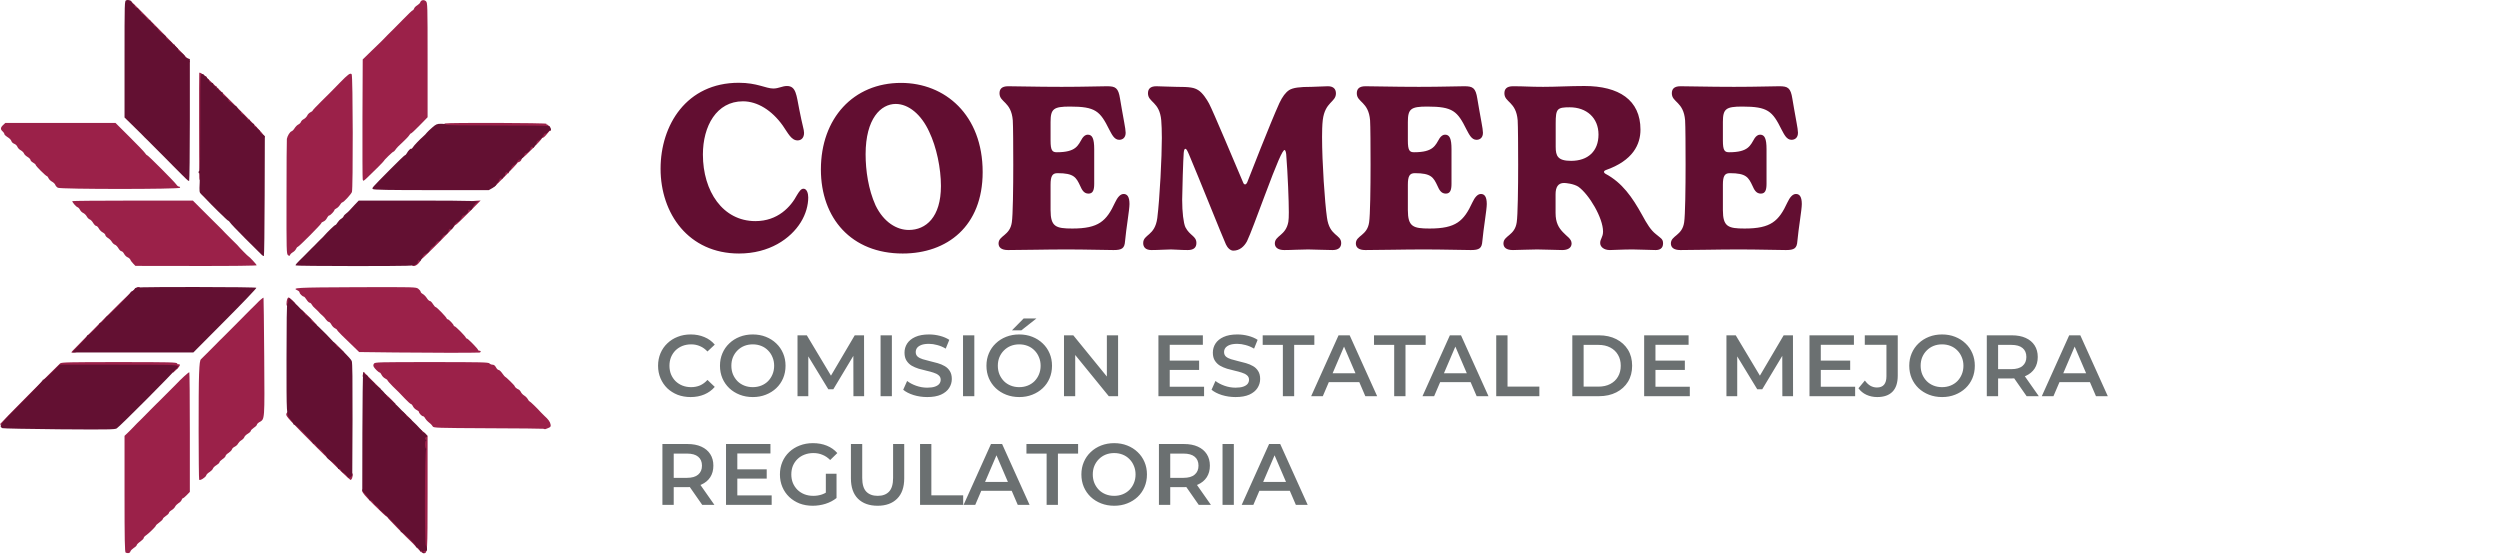 <svg width="460" height="102" viewBox="0 0 460 102" fill="none" xmlns="http://www.w3.org/2000/svg">
<path d="M23.123 101.685C22.962 101.621 22.915 99.324 22.915 90.908V80.195L23.523 79.617C23.844 79.296 24.196 78.942 24.309 78.83C24.405 78.717 24.629 78.493 24.805 78.316C24.982 78.139 25.19 77.93 25.254 77.85C25.334 77.77 25.622 77.497 25.879 77.24C26.151 76.983 26.44 76.694 26.52 76.597C26.616 76.501 27.113 75.987 27.642 75.457C28.17 74.927 28.683 74.429 28.763 74.333C28.859 74.252 29.148 73.963 29.404 73.706C29.677 73.449 29.965 73.16 30.061 73.048C30.173 72.935 30.398 72.71 30.574 72.534C30.75 72.357 30.959 72.148 31.039 72.068C31.103 71.988 31.391 71.715 31.648 71.458C31.92 71.201 32.224 70.895 32.337 70.767C33.33 69.707 34.74 68.422 34.836 68.502C34.885 68.55 34.932 73.53 34.932 79.553V90.507L34.372 91.085C34.051 91.422 33.731 91.679 33.651 91.679C33.571 91.679 33.474 91.824 33.41 92C33.362 92.177 33.106 92.434 32.849 92.579C32.609 92.739 32.321 93.012 32.224 93.221C32.144 93.414 31.856 93.703 31.584 93.863C31.311 94.024 31.087 94.249 31.087 94.361C31.087 94.474 30.83 94.731 30.526 94.924C30.221 95.132 29.965 95.373 29.965 95.486C29.965 95.582 29.677 95.871 29.324 96.128C28.972 96.369 28.683 96.642 28.683 96.706C28.683 96.883 27.353 98.184 26.84 98.521C26.616 98.666 26.44 98.875 26.44 99.003C26.44 99.115 26.151 99.405 25.799 99.662C25.446 99.903 25.158 100.192 25.158 100.304C25.158 100.4 24.918 100.641 24.613 100.818C24.325 101.011 24.036 101.3 23.988 101.477C23.908 101.782 23.555 101.862 23.123 101.685Z" fill="#9B2149"/>
<path d="M76.916 100.995C76.515 100.545 76.098 100.095 75.97 99.983C74.8 98.907 71.307 95.325 71.307 95.213C71.307 95.116 71.227 95.052 71.147 95.052C71.051 95.052 70.009 94.088 68.823 92.9C67.157 91.246 66.66 90.651 66.66 90.33C66.66 89.704 67.109 89.8 67.814 90.587C68.15 90.957 68.423 91.326 68.423 91.39C68.423 91.454 68.519 91.519 68.647 91.519C68.775 91.519 69.016 91.743 69.176 92.001C69.32 92.273 69.577 92.514 69.721 92.563C69.849 92.611 70.057 92.82 70.169 93.012C70.282 93.221 70.57 93.51 70.811 93.655C71.051 93.799 71.339 94.088 71.468 94.313C71.58 94.538 71.74 94.731 71.804 94.731C71.9 94.731 73.406 96.192 74.063 96.915C74.208 97.092 74.8 97.686 75.377 98.248C75.954 98.811 76.435 99.325 76.435 99.389C76.435 99.453 76.579 99.549 76.755 99.598C76.932 99.646 77.076 99.774 77.076 99.903C77.076 100.015 77.22 100.208 77.396 100.32L77.717 100.513L77.685 90.378C77.653 82.428 77.589 80.211 77.445 80.147C77.236 80.083 77.14 78.991 77.332 78.991C77.38 78.991 77.701 79.264 78.053 79.585L78.678 80.179V90.716C78.662 101.846 78.678 101.798 77.941 101.798C77.781 101.798 77.316 101.429 76.916 100.995Z" fill="#9B2149"/>
<path d="M36.647 88.258C36.535 87.921 36.503 71.41 36.631 68.808C36.711 66.816 36.791 66.254 37 66.077C37.256 65.836 37.785 65.306 38.105 64.985C38.298 64.776 39.179 63.893 39.387 63.7C39.628 63.475 40.221 62.865 40.349 62.72C40.413 62.656 40.685 62.399 40.942 62.142C41.214 61.885 41.518 61.58 41.631 61.452C41.871 61.211 43.682 59.38 43.874 59.203C44.098 58.978 45.909 57.163 46.069 56.986C46.165 56.906 46.454 56.617 46.71 56.36C46.983 56.103 47.271 55.814 47.351 55.718C47.688 55.348 48.425 54.722 48.489 54.77C48.521 54.802 48.569 59.701 48.617 65.66C48.697 77.513 48.729 77.079 47.752 77.657C47.495 77.802 47.271 78.027 47.271 78.139C47.271 78.252 47.015 78.509 46.71 78.701C46.406 78.91 46.149 79.167 46.149 79.28C46.149 79.392 45.893 79.633 45.589 79.81C45.284 79.986 44.996 80.275 44.948 80.452C44.9 80.613 44.643 80.87 44.403 81.014C44.162 81.159 43.906 81.432 43.81 81.609C43.73 81.801 43.457 82.058 43.201 82.187C42.945 82.299 42.704 82.54 42.672 82.701C42.624 82.861 42.336 83.15 42.047 83.343C41.743 83.52 41.502 83.777 41.502 83.905C41.502 84.018 41.246 84.291 40.942 84.484C40.637 84.692 40.381 84.949 40.381 85.062C40.381 85.174 40.124 85.415 39.82 85.592C39.515 85.769 39.227 86.058 39.179 86.218C39.131 86.395 38.842 86.668 38.554 86.861C38.249 87.037 37.977 87.311 37.945 87.471C37.833 87.856 36.743 88.515 36.647 88.258Z" fill="#9B2149"/>
<path d="M58.424 82.476C53.168 77.208 52.607 76.597 52.671 76.212C52.767 75.714 53.312 75.602 53.472 76.051C53.536 76.196 53.697 76.437 53.825 76.581C53.969 76.726 54.194 76.999 54.322 77.192C54.45 77.385 54.61 77.545 54.658 77.545C54.77 77.545 56.453 79.216 58.36 81.207C58.568 81.416 58.873 81.705 59.033 81.85C60.026 82.733 60.571 83.44 60.571 83.873C60.571 84.227 60.635 84.291 61.02 84.291C61.356 84.291 61.709 84.516 62.382 85.19C62.879 85.672 63.295 86.138 63.327 86.202C63.423 86.411 64.385 87.021 64.641 87.021C64.785 87.021 64.898 87.15 64.898 87.311C64.898 87.841 64.705 88.306 64.481 88.306C64.369 88.306 61.645 85.688 58.424 82.476Z" fill="#9B2149"/>
<path d="M99.99 78.894C99.862 78.862 95.263 78.814 89.767 78.798C80.409 78.75 79.768 78.734 79.624 78.461C79.528 78.316 79.367 78.107 79.271 78.027C79.159 77.931 78.935 77.738 78.742 77.577C78.566 77.433 78.326 77.144 78.214 76.951C78.118 76.742 77.941 76.581 77.829 76.581C77.605 76.581 77.076 76.019 77.076 75.778C77.076 75.698 76.884 75.537 76.643 75.425C76.403 75.312 76.098 75.007 75.986 74.766C75.874 74.525 75.698 74.333 75.602 74.333C75.522 74.333 75.009 73.883 74.496 73.337C73.967 72.775 73.471 72.261 73.374 72.165C73.294 72.084 72.781 71.586 72.253 71.072C71.74 70.558 71.307 70.06 71.307 69.996C71.307 69.916 71.115 69.755 70.875 69.643C70.634 69.53 70.33 69.225 70.218 68.984C70.105 68.743 69.945 68.551 69.881 68.551C69.689 68.551 68.968 67.86 68.775 67.507C68.663 67.266 68.663 67.105 68.823 66.896C69 66.639 69.737 66.623 79.431 66.623C88.501 66.623 89.879 66.655 90.055 66.864C90.168 66.993 90.424 67.105 90.632 67.105C90.889 67.105 91.081 67.266 91.257 67.587C91.401 67.86 91.61 68.069 91.738 68.069C91.882 68.069 92.187 68.358 92.427 68.711C92.667 69.049 92.908 69.338 92.972 69.354C93.1 69.354 94.702 70.928 94.702 71.056C94.702 71.201 95.087 71.538 95.391 71.65C95.536 71.699 95.744 71.924 95.84 72.132C95.936 72.341 96.209 72.63 96.449 72.775C96.689 72.919 96.978 73.209 97.106 73.433C97.218 73.658 97.378 73.851 97.442 73.851C97.539 73.851 98.949 75.216 99.526 75.875C99.686 76.051 99.974 76.341 100.167 76.517C100.888 77.16 101.224 77.625 101.304 78.091C101.384 78.477 101.32 78.573 100.856 78.766C100.567 78.894 100.295 78.975 100.279 78.975C100.247 78.959 100.119 78.926 99.99 78.894Z" fill="#9B2149"/>
<path d="M0 78.043C0 77.947 9.839 68.005 11.073 66.864C11.281 66.655 12.851 66.623 21.905 66.623C31.359 66.623 32.513 66.655 32.593 66.88C32.641 67.009 32.753 67.089 32.833 67.025C32.913 66.977 33.042 67.025 33.09 67.121C33.154 67.218 32.898 67.587 32.513 67.956L31.808 68.599L31.76 68.101L31.712 67.587H21.568H11.425L9.278 69.755C8.092 70.944 7.035 71.924 6.938 71.924C6.826 71.924 6.73 72.004 6.73 72.116C6.73 72.341 4.951 74.172 4.727 74.172C4.631 74.172 4.487 74.333 4.407 74.542C4.31 74.734 4.086 74.959 3.894 75.056C3.686 75.136 3.525 75.28 3.525 75.377C3.525 75.457 2.916 76.132 2.179 76.871C1.186 77.85 0.737 78.188 0.417 78.188C0.192 78.188 0 78.123 0 78.043Z" fill="#9B2149"/>
<path d="M74.384 77.063C74.159 76.838 74.031 76.533 74.031 76.18V75.634L74.544 76.116C74.832 76.373 75.233 76.758 75.441 76.983L75.81 77.385H75.265C74.945 77.385 74.592 77.256 74.384 77.063Z" fill="#9B2149"/>
<path d="M71.628 74.124C71.628 74.028 71.419 73.835 71.147 73.722C70.746 73.546 70.666 73.417 70.666 72.952C70.666 72.47 70.698 72.421 70.955 72.55C71.099 72.63 71.58 73.08 72.012 73.514L72.797 74.333H72.221C71.852 74.333 71.628 74.252 71.628 74.124Z" fill="#9B2149"/>
<path d="M68.615 71.281C68.423 71.088 68.263 70.799 68.263 70.639C68.263 70.43 68.15 70.317 67.974 70.317C67.814 70.317 67.461 70.109 67.173 69.835C66.724 69.434 66.66 69.289 66.772 68.888L66.901 68.422L68.487 70.012L70.089 71.602H69.528C69.176 71.602 68.823 71.474 68.615 71.281Z" fill="#9B2149"/>
<path d="M72.749 64.856L66.083 64.776L65.539 64.246C63.167 61.998 62.013 60.825 62.013 60.713C62.013 60.632 61.837 60.488 61.613 60.391C61.404 60.295 61.116 59.99 60.972 59.717C60.843 59.46 60.619 59.235 60.507 59.235C60.395 59.235 60.154 59.042 59.994 58.817C59.834 58.576 59.594 58.303 59.481 58.207C59.113 57.902 58.744 57.532 58.472 57.211C58.328 57.051 58.055 56.794 57.895 56.665C57.719 56.537 57.495 56.264 57.382 56.071C57.286 55.862 57.094 55.701 56.966 55.701C56.853 55.701 56.597 55.444 56.405 55.139C56.212 54.834 55.988 54.577 55.908 54.577C55.684 54.577 55.123 54.047 55.123 53.822C55.123 53.694 54.947 53.517 54.722 53.421C53.649 52.939 54.434 52.891 65.49 52.843C76.483 52.81 76.547 52.81 76.98 53.148C77.204 53.324 77.396 53.565 77.396 53.678C77.396 53.79 77.573 53.983 77.797 54.095C78.021 54.224 78.358 54.561 78.534 54.85C78.71 55.139 78.967 55.38 79.095 55.38C79.223 55.38 79.48 55.637 79.656 55.942C79.848 56.248 80.072 56.505 80.169 56.505C80.361 56.505 82.204 58.416 82.204 58.625C82.204 58.689 82.284 58.753 82.396 58.753C82.588 58.753 83.486 59.701 83.486 59.91C83.486 59.974 83.55 60.038 83.646 60.038C83.838 60.038 85.729 61.949 85.729 62.158C85.729 62.222 85.809 62.287 85.905 62.287C86.097 62.287 87.972 64.198 87.972 64.407C87.972 64.471 88.085 64.535 88.213 64.535C88.549 64.535 88.517 64.856 88.181 64.873C87.267 64.937 78.438 64.921 72.749 64.856Z" fill="#9B2149"/>
<path d="M13.396 64.503C13.556 64.311 16.248 61.596 19.341 58.48C23.78 54.031 25.078 52.81 25.398 52.81C25.687 52.81 25.799 52.891 25.799 53.132C25.799 53.309 25.703 53.453 25.59 53.453C25.478 53.453 25.302 53.598 25.19 53.774C25.078 53.951 24.885 54.096 24.757 54.096C24.629 54.096 24.517 54.192 24.517 54.304C24.517 54.561 23.684 55.38 23.427 55.38C23.315 55.38 23.235 55.461 23.235 55.541C23.235 55.798 22.258 56.826 22.001 56.826C21.889 56.826 21.793 56.922 21.793 57.035C21.793 57.26 20.126 58.914 19.918 58.914C19.838 58.914 19.71 59.075 19.63 59.283C19.533 59.476 19.309 59.701 19.117 59.797C18.908 59.878 18.748 60.038 18.748 60.135C18.748 60.359 17.899 61.163 17.659 61.163C17.546 61.163 17.466 61.227 17.466 61.323C17.466 61.564 16.793 62.287 16.553 62.287C16.441 62.287 16.345 62.367 16.345 62.464C16.345 62.56 15.864 63.138 15.271 63.748C14.342 64.696 14.101 64.857 13.636 64.857H13.092L13.396 64.503Z" fill="#9B2149"/>
<path d="M62.173 64.632C62.173 64.503 61.997 64.359 61.773 64.311C61.356 64.198 61.148 63.716 61.244 63.106C61.292 62.801 61.436 62.897 62.334 63.813L63.359 64.857H62.766C62.366 64.857 62.173 64.776 62.173 64.632Z" fill="#9B2149"/>
<path d="M57.014 59.701C56.853 59.62 56.725 59.396 56.725 59.235C56.725 59.058 56.645 58.914 56.549 58.914C56.453 58.914 56.277 58.817 56.164 58.721C56.036 58.609 55.828 58.416 55.684 58.303C55.556 58.191 55.443 57.838 55.443 57.516V56.938L56.453 57.886C56.998 58.4 57.655 59.074 57.895 59.364L58.36 59.877H57.815C57.526 59.877 57.158 59.797 57.014 59.701Z" fill="#9B2149"/>
<path d="M52.719 55.91C52.719 55.252 52.895 54.738 53.104 54.738C53.216 54.738 53.536 54.995 53.841 55.3L54.386 55.862H53.953C53.681 55.862 53.52 55.942 53.52 56.103C53.52 56.248 53.376 56.344 53.12 56.344C52.783 56.344 52.719 56.264 52.719 55.91Z" fill="#9B2149"/>
<path d="M24.501 48.49C24.276 48.265 24.036 47.944 23.988 47.783C23.924 47.639 23.7 47.43 23.491 47.35C23.267 47.269 22.979 46.98 22.834 46.707C22.706 46.45 22.482 46.225 22.338 46.225C22.209 46.225 21.953 45.968 21.777 45.663C21.601 45.358 21.312 45.069 21.136 45.021C20.976 44.972 20.719 44.732 20.575 44.491C20.447 44.25 20.11 43.928 19.854 43.784C19.598 43.623 19.389 43.398 19.389 43.27C19.389 43.126 19.181 42.917 18.908 42.772C18.652 42.644 18.316 42.306 18.187 42.049C18.043 41.776 17.835 41.568 17.691 41.568C17.562 41.568 17.306 41.31 17.13 41.005C16.953 40.7 16.665 40.411 16.489 40.363C16.329 40.299 16.072 40.058 15.96 39.817C15.832 39.576 15.543 39.303 15.319 39.19C15.079 39.094 14.822 38.821 14.71 38.596C14.614 38.387 14.406 38.163 14.245 38.114C13.973 38.018 13.3 37.231 13.3 37.006C13.3 36.958 18.299 36.91 24.405 36.91H35.493L36.775 38.195C37.48 38.917 38.778 40.186 39.644 41.053C40.525 41.905 41.31 42.708 41.406 42.836C41.502 42.949 42.015 43.463 42.528 43.961C43.057 44.459 43.553 44.956 43.65 45.069C44.05 45.567 45.653 47.189 45.733 47.189C45.845 47.189 47.175 48.618 47.239 48.811C47.271 48.892 42.592 48.956 36.102 48.94L24.918 48.924L24.501 48.49Z" fill="#9B2149"/>
<path d="M75.794 48.651C75.794 48.474 75.874 48.281 75.97 48.233C76.05 48.169 76.195 47.944 76.275 47.735C76.371 47.51 76.563 47.35 76.739 47.35C76.932 47.35 77.14 47.141 77.3 46.803C77.477 46.418 77.701 46.225 78.021 46.145C78.39 46.065 78.518 45.92 78.598 45.567C78.662 45.262 78.855 45.021 79.079 44.94C79.287 44.86 79.544 44.587 79.672 44.346C79.816 44.057 80.024 43.88 80.297 43.848C80.617 43.816 80.761 43.672 80.858 43.286C80.97 42.917 81.146 42.74 81.515 42.627C81.899 42.531 82.043 42.387 82.075 42.065C82.108 41.776 82.236 41.632 82.476 41.6C82.684 41.567 82.925 41.327 83.069 41.005C83.213 40.7 83.534 40.363 83.758 40.25C83.998 40.138 84.287 39.865 84.383 39.656C84.495 39.447 84.735 39.206 84.944 39.094C85.152 38.998 85.424 38.709 85.537 38.468C85.681 38.178 85.873 38.034 86.114 38.034C86.386 38.034 86.514 37.905 86.626 37.52C86.77 37.022 86.835 36.99 87.604 36.942L88.437 36.894L86.21 39.142C84.976 40.395 83.902 41.407 83.806 41.407C83.726 41.407 83.646 41.471 83.646 41.551C83.646 41.76 77.749 47.671 77.557 47.671C77.46 47.671 77.396 47.751 77.396 47.864C77.396 47.976 77.204 48.265 76.964 48.506C76.451 49.036 75.794 49.116 75.794 48.651Z" fill="#9B2149"/>
<path d="M52.992 46.948C52.719 46.755 52.703 46.129 52.719 36.315C52.719 30.598 52.751 25.747 52.783 25.554C52.895 24.976 53.344 24.253 53.649 24.157C53.809 24.109 54.065 23.836 54.225 23.562C54.386 23.306 54.69 23 54.899 22.904C55.107 22.808 55.315 22.599 55.379 22.422C55.427 22.262 55.668 22.021 55.908 21.908C56.148 21.78 56.421 21.491 56.533 21.266C56.629 21.025 56.902 20.768 57.126 20.655C57.35 20.559 57.526 20.415 57.526 20.35C57.526 20.27 58.248 19.515 59.129 18.648C59.994 17.78 60.795 16.993 60.908 16.881C61.004 16.785 61.709 16.046 62.494 15.259C64.064 13.653 64.433 13.38 64.705 13.653C64.946 13.893 64.978 34.757 64.753 35.336C64.577 35.769 63.231 37.231 62.991 37.231C62.911 37.231 62.702 37.44 62.558 37.697C62.398 37.954 62.109 38.243 61.901 38.339C61.709 38.435 61.532 38.58 61.532 38.644C61.532 38.853 60.779 39.64 60.587 39.64C60.491 39.64 60.331 39.801 60.235 39.993C59.994 40.459 59.77 40.668 59.417 40.812C59.257 40.861 59.129 40.973 59.129 41.053C59.129 41.246 54.979 45.422 54.786 45.422C54.706 45.422 54.562 45.599 54.466 45.808C54.37 46.017 54.113 46.289 53.889 46.402C53.665 46.53 53.44 46.739 53.376 46.9C53.296 47.125 53.232 47.125 52.992 46.948Z" fill="#9B2149"/>
<path d="M10.656 34.549C10.448 34.436 10.223 34.195 10.175 34.019C10.111 33.842 9.855 33.585 9.598 33.44C9.342 33.312 9.038 33.023 8.941 32.814C8.845 32.589 8.701 32.413 8.637 32.413C8.445 32.413 6.57 30.549 6.57 30.357C6.57 30.26 6.362 30.067 6.089 29.923C5.833 29.778 5.608 29.57 5.608 29.425C5.608 29.297 5.352 29.04 5.048 28.863C4.743 28.686 4.455 28.397 4.407 28.22C4.343 28.06 4.086 27.803 3.83 27.658C3.573 27.53 3.285 27.241 3.205 27.016C3.125 26.807 2.868 26.55 2.644 26.47C2.42 26.389 2.179 26.181 2.131 26.036C2.003 25.683 1.827 25.506 1.25 25.137C0.994 24.976 0.801 24.767 0.801 24.655C0.801 24.542 0.657 24.334 0.481 24.173C0.048 23.803 0.08 23.45 0.577 23L0.977 22.615H11.105H21.248L23.812 25.169C25.238 26.582 26.52 27.915 26.664 28.14C26.808 28.365 26.985 28.558 27.065 28.558C27.241 28.558 32.112 33.456 32.449 33.954C32.577 34.163 32.801 34.34 32.946 34.34C33.09 34.34 33.17 34.436 33.122 34.549C33.026 34.838 11.217 34.838 10.656 34.549Z" fill="#9B2149"/>
<path d="M90.857 33.778C90.857 33.472 90.921 33.215 91.001 33.215C91.081 33.215 91.225 33.007 91.321 32.734C91.401 32.461 91.594 32.252 91.738 32.252C92.075 32.252 92.459 31.866 92.459 31.545C92.459 31.417 92.699 31.192 93.004 31.047C93.34 30.887 93.581 30.646 93.613 30.437C93.645 30.244 93.869 29.987 94.109 29.875C94.35 29.746 94.622 29.473 94.702 29.264C94.831 28.959 94.975 28.879 95.424 28.879C95.952 28.879 95.984 28.847 95.984 28.317C95.984 27.851 96.064 27.739 96.529 27.514C96.866 27.353 97.106 27.112 97.138 26.903C97.17 26.711 97.33 26.534 97.491 26.502C97.891 26.422 98.228 26.084 98.228 25.763C98.228 25.634 98.468 25.41 98.772 25.265C99.109 25.105 99.397 24.815 99.494 24.526C99.574 24.269 99.75 24.061 99.878 24.061C100.006 24.061 100.199 23.948 100.311 23.82C100.487 23.611 99.445 23.579 91.033 23.579H81.563V23.193C81.563 22.936 81.675 22.776 81.931 22.711C82.572 22.551 100.663 22.599 100.551 22.776C100.503 22.872 100.567 22.936 100.695 22.936C100.936 22.936 101.497 23.884 101.352 24.028C101.304 24.077 101.272 24.061 101.272 23.98C101.272 23.9 101.016 24.189 100.695 24.59C100.375 25.008 100.006 25.345 99.894 25.345C99.766 25.345 99.67 25.41 99.67 25.506C99.67 25.699 96.353 29.04 96.161 29.04C96.081 29.04 95.984 29.184 95.936 29.377C95.888 29.553 95.696 29.746 95.52 29.794C95.327 29.843 95.183 29.939 95.183 30.003C95.183 30.148 91.081 34.34 90.937 34.34C90.889 34.34 90.857 34.083 90.857 33.778Z" fill="#9B2149"/>
<path d="M66.74 33.023C66.692 32.814 66.676 27.771 66.692 21.796L66.74 10.938L68.423 9.3C69.352 8.417 70.153 7.63 70.218 7.565C70.362 7.389 72.205 5.542 72.413 5.349C72.509 5.269 73.31 4.449 74.192 3.55C75.073 2.634 75.858 1.896 75.938 1.896C76.018 1.896 76.13 1.751 76.195 1.574C76.243 1.398 76.499 1.141 76.771 0.98C77.028 0.82 77.284 0.579 77.332 0.418C77.46 0 78.005 -0.112 78.374 0.225C78.662 0.498 78.678 0.836 78.678 11.035V21.571L77.22 23.065C76.435 23.868 75.714 24.542 75.634 24.542C75.554 24.542 75.409 24.687 75.313 24.863C75.217 25.04 74.768 25.522 74.32 25.94C73.23 26.951 73.038 27.16 72.749 27.562C72.621 27.755 72.461 27.915 72.381 27.915C72.253 27.915 70.666 29.441 70.666 29.57C70.666 29.65 68.856 31.481 67.558 32.702C66.853 33.36 66.82 33.376 66.74 33.023Z" fill="#9B2149"/>
<path d="M36.679 32.541C36.631 30.678 36.615 13.524 36.663 13.428C36.823 13.075 38.185 14.295 42.929 19.049C48.825 24.96 49.162 25.345 48.393 25.345C47.928 25.345 47.271 24.88 47.271 24.558C47.271 24.414 47.047 24.205 46.774 24.077C46.502 23.964 46.245 23.739 46.181 23.595C46.085 23.306 45.396 22.615 45.204 22.615C45.14 22.615 44.996 22.454 44.883 22.246C44.771 22.037 44.467 21.748 44.211 21.587C43.954 21.442 43.746 21.218 43.746 21.105C43.746 20.977 43.634 20.848 43.505 20.784C43.377 20.736 43.265 20.543 43.265 20.366C43.265 20.158 43.153 20.045 42.945 20.045C42.784 20.045 42.576 19.949 42.512 19.836C42.448 19.708 42.191 19.483 41.935 19.322C41.695 19.178 41.454 18.889 41.406 18.696C41.358 18.503 41.118 18.262 40.845 18.166C40.589 18.07 40.381 17.893 40.381 17.764C40.381 17.652 40.221 17.427 40.028 17.283C39.355 16.769 37.977 15.403 37.977 15.227C37.977 15.146 37.913 15.066 37.817 15.066C37.737 15.066 37.657 14.954 37.657 14.825C37.657 14.697 37.593 14.584 37.496 14.584C37.384 14.584 37.336 17.797 37.336 23.9C37.336 33.103 37.336 33.215 37.016 33.215C36.743 33.215 36.695 33.103 36.679 32.541Z" fill="#9B2149"/>
<path d="M34.131 11.388C34.131 11.308 33.987 11.179 33.811 11.131C33.635 11.083 33.458 10.874 33.394 10.681C33.346 10.489 33.074 10.216 32.801 10.071C32.465 9.91 32.273 9.685 32.24 9.412C32.208 9.107 32.08 8.979 31.712 8.898C31.439 8.85 31.167 8.658 31.071 8.433C30.975 8.224 30.686 7.935 30.43 7.774C30.125 7.597 29.965 7.373 29.965 7.1C29.965 6.827 29.869 6.714 29.661 6.714C29.308 6.714 28.523 6.023 28.523 5.702C28.523 5.574 28.347 5.413 28.122 5.365C27.898 5.301 27.722 5.188 27.722 5.092C27.722 4.883 27.465 4.642 26.888 4.257C26.632 4.096 26.44 3.903 26.44 3.791C26.44 3.614 25.831 3.02 25.639 3.02C25.575 3.02 25.446 2.859 25.334 2.651C25.222 2.442 24.918 2.153 24.661 1.992C24.405 1.847 24.196 1.607 24.196 1.478C24.196 1.35 24.132 1.253 24.036 1.253C23.956 1.253 23.876 0.996 23.876 0.691C23.876 0.386 23.908 0.129 23.956 0.129C24.148 0.129 34.932 11.083 34.932 11.292C34.932 11.436 34.772 11.533 34.532 11.533C34.308 11.533 34.131 11.468 34.131 11.388Z" fill="#9B2149"/>
<path d="M77.717 101.557C77.717 101.428 77.637 101.316 77.541 101.316C77.46 101.316 77.428 101.412 77.493 101.525C77.557 101.621 77.557 101.669 77.477 101.605C77.412 101.541 77.268 101.316 77.172 101.123C77.06 100.914 76.884 100.754 76.755 100.754C76.627 100.754 76.515 100.641 76.515 100.513C76.515 100.175 74.031 97.766 73.807 97.895C73.711 97.943 73.679 97.943 73.743 97.879C73.791 97.814 73.727 97.606 73.583 97.429C73.086 96.835 70.153 93.928 70.025 93.928C69.977 93.928 69.817 93.751 69.705 93.526C69.593 93.317 69.368 93.092 69.24 93.044C69.096 92.996 68.84 92.739 68.679 92.466C68.503 92.177 68.311 92.016 68.166 92.064C68.038 92.113 67.942 92.064 67.942 91.952C67.942 91.84 67.654 91.422 67.301 91.037L66.66 90.33L66.676 79.713C66.692 73.883 66.756 68.936 66.82 68.711C66.949 68.326 66.997 68.326 67.045 68.759C67.061 68.856 67.141 68.936 67.221 68.92C67.317 68.92 67.478 69 67.59 69.129C67.702 69.257 67.75 69.353 67.702 69.353C67.638 69.353 67.942 69.643 68.343 69.996C68.743 70.349 69.032 70.638 68.952 70.638C68.888 70.638 69.08 70.815 69.384 71.024C70.025 71.458 71.227 72.743 71.179 72.935C71.163 72.999 71.211 73.048 71.307 73.048C71.387 73.048 72.221 73.803 73.166 74.734C74.095 75.666 74.8 76.421 74.736 76.421C74.656 76.421 74.784 76.549 74.993 76.694C75.698 77.175 77.717 79.215 77.717 79.44C77.717 79.553 77.781 79.617 77.861 79.553C77.941 79.504 78.166 79.665 78.358 79.906C78.662 80.291 78.678 80.356 78.454 80.404C78.15 80.468 78.118 80.853 78.406 80.966C78.566 81.03 78.566 81.062 78.406 81.062C78.278 81.078 78.198 81.335 78.198 81.785C78.198 82.203 78.278 82.524 78.406 82.572C78.566 82.636 78.566 82.668 78.406 82.668C78.133 82.684 78.102 100.288 78.358 100.384C78.454 100.416 78.55 100.657 78.566 100.914C78.598 101.332 78.55 101.396 78.246 101.348C77.861 101.3 77.733 101.557 78.085 101.685C78.198 101.733 78.166 101.782 78.005 101.782C77.845 101.798 77.717 101.685 77.717 101.557Z" fill="#631032"/>
<path d="M63.872 87.615C63.728 87.407 63.439 87.134 63.215 87.021C62.991 86.909 62.782 86.668 62.718 86.507C62.67 86.331 62.526 86.234 62.398 86.282C62.286 86.331 62.19 86.314 62.222 86.25C62.286 86.025 61.436 85.142 60.763 84.708C60.395 84.483 60.09 84.178 60.09 84.05C60.09 83.921 59.994 83.761 59.882 83.696C59.754 83.632 59.546 83.375 59.401 83.15C59.241 82.925 58.953 82.652 58.744 82.54C58.536 82.428 58.264 82.154 58.151 81.946C58.039 81.721 57.847 81.592 57.735 81.624C57.623 81.673 57.542 81.657 57.575 81.592C57.623 81.432 57.382 81.159 55.716 79.456C54.931 78.669 54.226 78.059 54.145 78.123C54.065 78.171 54.001 78.123 54.001 78.027C54.001 77.866 53.905 77.722 53.36 77.079C52.703 76.308 52.719 76.453 52.719 65.981C52.719 59.347 52.767 55.862 52.88 55.862C52.976 55.862 53.04 55.653 53.04 55.412C53.04 55.155 53.088 54.898 53.136 54.85C53.28 54.721 56.245 57.661 56.148 57.821C56.1 57.886 56.132 57.95 56.197 57.95C56.437 57.95 57.366 58.785 57.27 58.93C57.238 58.994 57.398 59.171 57.639 59.299C58.232 59.604 62.045 63.491 61.901 63.62C61.853 63.684 61.885 63.732 61.997 63.732C62.286 63.732 64.529 65.948 64.721 66.43C64.85 66.736 64.882 69.916 64.866 77.208L64.817 87.551L64.465 87.776C64.144 87.985 64.096 87.969 63.872 87.615Z" fill="#631032"/>
<path d="M10.896 78.99C5.304 78.942 0.609 78.846 0.449 78.782C-0.288 78.412 -0.064 78.123 4.022 74.043C6.217 71.843 7.964 69.996 7.884 69.916C7.82 69.835 7.852 69.819 7.932 69.884C8.028 69.932 8.749 69.322 9.534 68.534L10.96 67.105H21.729C31.103 67.105 32.513 67.137 32.689 67.346C32.833 67.523 32.833 67.587 32.705 67.587C32.593 67.587 32.561 67.667 32.625 67.78C32.689 67.892 32.673 67.908 32.545 67.844C32.449 67.78 32.321 67.844 32.257 68.004C32.128 68.358 22.017 78.509 21.472 78.83C21.12 79.039 19.758 79.055 10.896 78.99Z" fill="#631032"/>
<path d="M13.813 64.262C14.133 63.925 14.774 63.282 15.207 62.817C15.655 62.351 16.024 61.901 16.024 61.805C16.024 61.724 16.072 61.66 16.152 61.676C16.329 61.74 18.267 59.829 18.267 59.604C18.267 59.492 18.38 59.395 18.508 59.395C18.636 59.395 18.956 59.09 19.229 58.721C19.485 58.368 19.71 58.127 19.71 58.191C19.71 58.255 20.687 57.34 21.873 56.151C23.059 54.947 24.036 53.903 24.036 53.806C24.036 53.726 24.18 53.613 24.373 53.565C24.549 53.517 24.741 53.324 24.789 53.148C24.869 52.826 24.918 52.826 35.974 52.81C42.496 52.81 47.127 52.874 47.175 52.955C47.223 53.035 44.643 55.749 41.422 58.978L35.574 64.856H24.405H13.236L13.813 64.262Z" fill="#631032"/>
<path d="M54.418 48.843C54.306 48.731 54.45 48.57 56.1 46.948C56.629 46.418 57.158 45.888 57.254 45.775C57.366 45.663 57.623 45.406 57.831 45.213C58.039 45.02 58.328 44.715 58.472 44.555C58.616 44.394 58.873 44.137 59.033 43.992C59.193 43.848 59.449 43.607 59.594 43.43C60.251 42.675 61.565 41.407 61.693 41.407C61.773 41.407 61.965 41.198 62.109 40.941C62.27 40.684 62.558 40.379 62.766 40.266C62.959 40.154 63.167 39.961 63.215 39.816C63.263 39.672 63.455 39.447 63.648 39.319C63.824 39.19 64.096 38.949 64.241 38.789C64.385 38.628 64.834 38.13 65.25 37.696L66.003 36.909H76.996C86.802 36.909 88.79 36.974 87.684 37.263C87.508 37.311 87.219 37.696 87.011 38.114C86.77 38.596 86.61 38.805 86.53 38.676C86.466 38.564 86.322 38.532 86.226 38.58C86.129 38.644 86.081 38.773 86.145 38.853C86.242 39.029 85.601 39.624 85.28 39.64C85.168 39.64 85.024 39.768 84.976 39.929C84.816 40.379 84.383 40.844 84.126 40.844C84.014 40.844 83.726 41.182 83.502 41.599C83.277 42.033 83.053 42.29 82.989 42.178C82.845 41.953 82.524 42.161 82.524 42.499C82.524 42.804 82.075 43.254 81.755 43.254C81.659 43.254 81.434 43.511 81.274 43.816C81.098 44.169 80.89 44.378 80.681 44.378C80.489 44.378 80.281 44.555 80.153 44.844C80.024 45.101 79.784 45.342 79.608 45.39C79.448 45.422 79.207 45.711 79.079 46C78.935 46.354 78.71 46.578 78.438 46.643C78.198 46.707 77.941 46.9 77.861 47.092C77.557 47.767 77.236 48.233 77.236 48.024C77.236 47.895 77.14 47.831 77.044 47.879C76.932 47.911 76.852 48.04 76.884 48.136C76.9 48.249 76.755 48.474 76.563 48.634C76.211 48.94 75.762 48.94 65.362 48.956C59.401 48.956 54.482 48.907 54.418 48.843Z" fill="#631032"/>
<path d="M48.136 46.868C47.976 46.707 46.63 45.358 45.14 43.896C43.666 42.419 42.384 41.085 42.304 40.909C42.208 40.748 42.063 40.604 41.983 40.604C41.855 40.604 38.826 37.632 37.625 36.331C37.464 36.155 37.192 35.882 37 35.705C36.679 35.4 36.663 35.271 36.743 33.569C36.791 32.493 36.775 31.802 36.679 31.866C36.599 31.914 36.535 31.834 36.535 31.706C36.535 31.561 36.615 31.449 36.695 31.449C36.807 31.449 36.855 28.365 36.855 22.535C36.855 13.685 36.855 13.62 37.176 13.62C37.352 13.62 37.544 13.733 37.593 13.861C37.657 13.99 37.753 14.07 37.817 14.022C37.897 13.974 37.993 14.086 38.057 14.263C38.105 14.44 38.233 14.584 38.314 14.584C38.394 14.584 38.458 14.697 38.458 14.825C38.458 15.098 39.003 15.419 39.179 15.259C39.259 15.194 39.259 15.226 39.211 15.323C39.083 15.548 39.628 16.078 39.82 15.917C39.884 15.837 39.9 15.917 39.836 16.094C39.756 16.319 39.804 16.367 39.98 16.287C40.124 16.238 40.205 16.254 40.156 16.319C40.06 16.479 40.621 16.993 40.877 16.993C40.974 16.993 41.022 17.106 40.958 17.234C40.91 17.379 41.006 17.539 41.23 17.652C41.679 17.893 42.143 18.375 42.047 18.487C41.999 18.535 42.095 18.648 42.272 18.744C42.448 18.84 42.72 19.049 42.88 19.194C43.041 19.354 43.233 19.483 43.329 19.483C43.425 19.483 43.586 19.66 43.682 19.868C43.794 20.077 44.002 20.318 44.13 20.398C44.275 20.479 44.355 20.607 44.307 20.687C44.227 20.816 44.739 21.201 44.883 21.121C44.916 21.105 44.932 21.121 44.916 21.153C44.883 21.185 45.044 21.378 45.268 21.571C45.476 21.78 45.605 21.988 45.541 22.069C45.476 22.133 45.572 22.133 45.749 22.069C45.925 22.004 46.021 22.004 45.957 22.053C45.829 22.181 46.406 22.775 46.63 22.775C46.726 22.775 46.79 22.904 46.758 23.064C46.726 23.241 46.806 23.337 46.983 23.322C47.143 23.305 47.239 23.354 47.191 23.418C47.143 23.482 47.303 23.659 47.511 23.803C47.736 23.948 47.88 24.125 47.848 24.205C47.8 24.269 47.976 24.494 48.249 24.687L48.729 25.04L48.697 36.042C48.681 42.081 48.617 47.06 48.553 47.108C48.489 47.141 48.297 47.044 48.136 46.868Z" fill="#631032"/>
<path d="M68.615 34.789C68.407 34.581 68.263 34.741 71.756 31.208C73.198 29.746 74.432 28.558 74.512 28.558C74.592 28.558 74.752 28.397 74.849 28.204C75.089 27.738 75.57 27.256 75.682 27.369C75.73 27.417 75.842 27.305 75.954 27.128C76.114 26.823 77.156 25.731 77.973 25.008C78.15 24.863 78.39 24.606 78.518 24.43C78.646 24.269 79.111 23.819 79.544 23.45C80.249 22.84 80.409 22.775 81.178 22.775C81.659 22.775 82.043 22.856 82.043 22.936C82.043 23.048 85.168 23.097 91.53 23.097C96.737 23.081 101.048 23.145 101.112 23.209C101.32 23.434 101.481 24.108 101.304 23.996C101.208 23.948 101 24.06 100.84 24.269C100.679 24.478 100.455 24.622 100.343 24.574C100.247 24.542 100.103 24.655 100.038 24.815C99.894 25.249 99.478 25.683 99.077 25.843C98.853 25.923 98.708 26.116 98.708 26.309C98.708 26.486 98.644 26.63 98.564 26.63C98.484 26.63 98.356 26.791 98.308 26.967C98.228 27.224 98.164 27.256 98.067 27.112C97.923 26.871 97.587 27.032 97.587 27.369C97.587 27.658 97.09 28.156 96.785 28.156C96.657 28.156 96.529 28.3 96.497 28.477C96.417 28.879 95.92 29.361 95.584 29.361C95.456 29.361 95.263 29.537 95.183 29.746C95.103 29.955 94.847 30.228 94.59 30.356C94.35 30.469 94.126 30.71 94.094 30.886C94.045 31.063 93.933 31.272 93.805 31.336C93.677 31.4 93.581 31.593 93.581 31.738C93.581 31.962 93.549 31.962 93.436 31.786C93.26 31.497 92.94 31.706 92.94 32.107C92.94 32.268 92.876 32.412 92.812 32.412C92.731 32.412 92.587 32.573 92.491 32.782C92.395 32.974 92.315 33.039 92.315 32.942C92.283 32.557 91.962 32.733 91.802 33.215C91.706 33.488 91.562 33.697 91.482 33.697C91.401 33.697 91.337 33.81 91.337 33.938C91.337 34.067 91.017 34.356 90.648 34.581L89.943 34.982H79.383C71.596 34.982 68.759 34.934 68.615 34.789Z" fill="#631032"/>
<path d="M34.26 32.926C34.019 32.685 33.667 32.332 33.458 32.139C32.881 31.577 32.737 31.432 31.728 30.404C31.215 29.875 30.67 29.328 30.542 29.2C30.398 29.071 29.917 28.573 29.452 28.108C28.988 27.626 28.475 27.128 28.331 26.983C27.978 26.646 27.401 26.068 27.049 25.698C26.904 25.554 26.696 25.361 26.6 25.265C26.504 25.184 26.264 24.928 26.055 24.703C25.847 24.478 25.062 23.707 24.293 22.968L22.915 21.619V10.89C22.915 0.289 22.915 0.145 23.235 0.048C23.684 -0.096 24.164 0.097 24.276 0.45C24.325 0.611 24.485 0.787 24.613 0.835C24.741 0.884 24.821 0.996 24.757 1.076C24.661 1.253 25.206 1.606 25.382 1.494C25.43 1.446 25.446 1.462 25.398 1.526C25.366 1.574 25.494 1.783 25.719 1.976C25.927 2.185 26.055 2.393 26.007 2.442C25.943 2.49 25.975 2.538 26.071 2.538C26.279 2.538 26.792 3.02 27.017 3.421C27.129 3.598 27.321 3.726 27.465 3.726C27.61 3.71 27.69 3.743 27.642 3.807C27.61 3.871 27.754 4.048 27.962 4.208C28.186 4.369 28.315 4.562 28.282 4.642C28.235 4.706 28.347 4.803 28.523 4.867C28.699 4.931 28.956 5.156 29.068 5.397C29.196 5.638 29.596 6.007 29.949 6.232C30.318 6.457 30.574 6.714 30.542 6.826C30.494 6.923 30.654 7.131 30.895 7.292C31.391 7.613 31.728 7.935 31.776 8.111C31.792 8.175 31.904 8.224 32.016 8.224C32.128 8.208 32.192 8.224 32.144 8.272C32.096 8.32 32.24 8.497 32.449 8.673C32.673 8.85 32.817 9.043 32.769 9.123C32.721 9.187 32.898 9.38 33.138 9.525C33.683 9.878 34.131 10.344 34.035 10.456C33.987 10.488 34.179 10.601 34.436 10.697L34.932 10.874V22.037C34.932 28.172 34.868 33.231 34.804 33.279C34.724 33.328 34.484 33.167 34.26 32.926Z" fill="#631032"/>
<path d="M121.546 31.049C121.546 22.997 126.32 15.231 135.934 15.231C139.322 15.231 140.906 16.287 142.292 16.287C143.282 16.287 143.92 15.825 144.8 15.825C146.494 15.825 146.538 17.519 147.066 20.137C147.638 23.107 147.946 23.833 147.946 24.449C147.946 25.395 147.396 25.835 146.758 25.835C145.592 25.835 144.998 24.493 144.03 23.107C142.006 20.269 139.344 18.641 136.704 18.641C131.842 18.641 129.334 23.195 129.334 28.431C129.334 35.207 133.008 40.685 138.992 40.685C143.128 40.685 145.504 38.045 146.648 35.889C147.044 35.251 147.374 34.723 147.836 34.723C148.474 34.723 148.716 35.603 148.716 36.329C148.716 37.759 148.276 39.387 147.352 40.883C145.46 43.941 141.544 46.647 135.978 46.647C126.694 46.647 121.546 39.299 121.546 31.049ZM164.816 19.125C162.088 19.125 159.272 21.809 159.272 28.387C159.272 31.379 159.778 34.855 161.098 37.781C162.616 40.927 165.036 42.313 167.214 42.313C170.36 42.313 173.132 39.981 173.132 34.217C173.132 30.961 172.318 27.045 170.976 24.251C169.524 21.061 167.17 19.125 164.816 19.125ZM151.044 31.181C151.044 21.765 157.028 15.253 165.784 15.253C173.88 15.253 180.81 21.127 180.81 31.665C180.81 41.631 174.276 46.647 166.092 46.647C156.676 46.647 151.044 40.179 151.044 31.181ZM201.335 27.463V33.821C201.335 34.987 201.093 35.625 200.279 35.625C199.399 35.625 199.047 34.855 198.761 34.217C198.013 32.633 197.617 31.863 194.581 31.863C193.635 31.863 193.305 32.391 193.305 33.997V38.661C193.305 41.719 194.273 42.049 197.309 42.049C202.149 42.049 203.579 40.707 205.185 37.231C205.603 36.351 206.109 35.691 206.747 35.691C207.407 35.691 207.825 36.197 207.825 37.539C207.825 38.617 207.209 42.093 207.011 44.359C206.923 45.701 206.439 46.009 204.899 46.009C203.337 46.009 199.839 45.899 196.253 45.899C192.271 45.899 188.487 46.009 185.473 46.009C184.263 46.009 183.735 45.525 183.735 44.799C183.735 43.325 185.825 43.391 186.177 40.905C186.375 39.651 186.441 34.525 186.441 30.257C186.441 27.265 186.419 23.085 186.353 22.139C186.067 18.663 183.911 18.861 183.911 17.167C183.911 16.441 184.263 15.869 185.495 15.869C187.717 15.869 190.291 15.979 195.351 15.979C199.729 15.979 202.105 15.869 203.689 15.869C205.251 15.869 205.779 16.155 206.087 18.157C206.263 19.103 206.527 20.841 206.857 22.535C207.011 23.283 207.121 24.141 207.121 24.427C207.121 25.351 206.549 25.725 205.933 25.725C205.031 25.725 204.591 24.757 204.107 23.855C202.413 20.445 201.599 19.609 196.869 19.609C193.855 19.609 193.305 20.027 193.305 22.447V25.857C193.305 27.683 193.613 28.013 194.449 28.013C198.035 28.013 198.343 26.759 199.157 25.417C199.421 25.043 199.751 24.779 200.147 24.779C200.983 24.779 201.335 25.483 201.335 27.463ZM236.373 27.595C235.977 27.595 234.965 29.971 232.699 36.021C231.313 39.695 230.081 43.083 229.443 44.403C228.915 45.371 228.079 46.119 226.935 46.119C226.363 46.119 225.857 45.591 225.571 44.975C224.977 43.699 220.511 32.501 218.751 28.365C218.465 27.705 218.289 27.375 218.113 27.375C217.937 27.375 217.849 27.661 217.805 28.123C217.717 28.915 217.519 35.471 217.519 36.747C217.519 39.035 217.761 41.037 218.113 41.807C218.927 43.391 220.137 43.413 220.137 44.711C220.137 45.481 219.719 46.009 218.553 46.009C217.123 46.009 216.265 45.899 215.473 45.899C214.483 45.899 213.317 46.009 211.865 46.009C210.831 46.009 210.347 45.503 210.347 44.733C210.347 43.083 212.503 43.457 212.943 40.113C213.405 36.417 213.779 28.805 213.779 25.395C213.779 24.053 213.735 22.953 213.669 22.139C213.361 18.663 211.227 18.861 211.227 17.167C211.227 16.419 211.601 15.869 212.767 15.869C213.559 15.869 215.363 15.979 216.441 15.979C218.993 15.979 219.719 16.111 220.489 16.595C221.303 17.101 222.051 18.289 222.469 19.059C223.151 20.313 227.419 30.499 228.717 33.535C228.805 33.777 228.915 33.931 229.091 33.931C229.201 33.931 229.333 33.865 229.487 33.557C229.861 32.589 233.711 22.711 235.405 18.971C235.977 17.761 236.549 17.013 237.209 16.573C237.935 16.133 239.101 15.979 241.367 15.979C242.049 15.979 243.545 15.869 244.337 15.869C245.415 15.869 245.811 16.441 245.811 17.189C245.811 18.817 243.809 18.729 243.391 22.073C243.281 22.975 243.259 24.339 243.259 25.197C243.259 29.861 243.765 37.275 244.161 40.025C244.623 43.501 246.779 43.083 246.779 44.733C246.779 45.503 246.295 46.009 245.195 46.009C243.787 46.009 241.675 45.899 240.707 45.899C239.211 45.899 237.737 46.009 236.307 46.009C235.185 46.009 234.569 45.547 234.569 44.799C234.569 43.325 236.593 43.391 237.055 40.817C237.121 40.443 237.143 39.827 237.143 39.057C237.143 37.077 236.967 32.237 236.659 28.343C236.593 27.793 236.439 27.595 236.373 27.595ZM267.077 27.463V33.821C267.077 34.987 266.835 35.625 266.021 35.625C265.141 35.625 264.789 34.855 264.503 34.217C263.755 32.633 263.359 31.863 260.323 31.863C259.377 31.863 259.047 32.391 259.047 33.997V38.661C259.047 41.719 260.015 42.049 263.051 42.049C267.891 42.049 269.321 40.707 270.927 37.231C271.345 36.351 271.851 35.691 272.489 35.691C273.149 35.691 273.567 36.197 273.567 37.539C273.567 38.617 272.951 42.093 272.753 44.359C272.665 45.701 272.181 46.009 270.641 46.009C269.079 46.009 265.581 45.899 261.995 45.899C258.013 45.899 254.229 46.009 251.215 46.009C250.005 46.009 249.477 45.525 249.477 44.799C249.477 43.325 251.567 43.391 251.919 40.905C252.117 39.651 252.183 34.525 252.183 30.257C252.183 27.265 252.161 23.085 252.095 22.139C251.809 18.663 249.653 18.861 249.653 17.167C249.653 16.441 250.005 15.869 251.237 15.869C253.459 15.869 256.033 15.979 261.093 15.979C265.471 15.979 267.847 15.869 269.431 15.869C270.993 15.869 271.521 16.155 271.829 18.157C272.005 19.103 272.269 20.841 272.599 22.535C272.753 23.283 272.863 24.141 272.863 24.427C272.863 25.351 272.291 25.725 271.675 25.725C270.773 25.725 270.333 24.757 269.849 23.855C268.155 20.445 267.341 19.609 262.611 19.609C259.597 19.609 259.047 20.027 259.047 22.447V25.857C259.047 27.683 259.355 28.013 260.191 28.013C263.777 28.013 264.085 26.759 264.899 25.417C265.163 25.043 265.493 24.779 265.889 24.779C266.725 24.779 267.077 25.483 267.077 27.463ZM294.124 24.757C294.124 21.655 291.902 19.741 288.822 19.741C286.49 19.741 286.248 20.027 286.248 22.711V27.023C286.248 28.695 286.622 29.597 289.086 29.597C292.166 29.597 294.124 27.837 294.124 24.757ZM286.226 35.757V39.189C286.226 40.993 286.82 41.917 287.568 42.709C288.25 43.479 289.174 43.919 289.174 44.799C289.174 45.591 288.492 46.009 287.458 46.009C286.16 46.009 284.268 45.899 282.838 45.899C281.32 45.899 279.428 46.009 278.372 46.009C277.162 46.009 276.634 45.525 276.634 44.799C276.634 43.325 278.724 43.391 279.076 40.905C279.274 39.651 279.34 34.525 279.34 30.257C279.34 27.265 279.318 23.085 279.252 22.139C278.966 18.663 276.81 18.861 276.81 17.167C276.81 16.441 277.162 15.869 278.394 15.869C280.616 15.869 281.364 15.979 283.938 15.979C286.358 15.979 288.756 15.825 291.528 15.825C297.864 15.825 301.846 18.377 301.846 23.855C301.846 26.561 300.482 29.553 295.422 31.313C295.29 31.379 295.136 31.467 295.136 31.621C295.136 31.731 295.224 31.885 295.444 31.995C298.48 33.623 300.328 36.263 302.154 39.563C303.034 41.191 303.738 42.335 304.662 43.061C305.52 43.809 306.004 43.919 306.004 44.777C306.004 45.745 305.344 46.009 304.64 46.009C303.716 46.009 301.472 45.899 300.416 45.899C298.568 45.899 296.874 46.009 296.214 46.009C295.136 46.009 294.432 45.437 294.432 44.711C294.432 43.941 294.96 43.655 294.96 42.599C294.96 40.113 292.408 35.779 290.406 34.349C289.526 33.799 288.118 33.667 287.788 33.667C286.666 33.667 286.226 34.459 286.226 35.757ZM325.042 27.463V33.821C325.042 34.987 324.8 35.625 323.986 35.625C323.106 35.625 322.754 34.855 322.468 34.217C321.72 32.633 321.324 31.863 318.288 31.863C317.342 31.863 317.012 32.391 317.012 33.997V38.661C317.012 41.719 317.98 42.049 321.016 42.049C325.856 42.049 327.286 40.707 328.892 37.231C329.31 36.351 329.816 35.691 330.454 35.691C331.114 35.691 331.532 36.197 331.532 37.539C331.532 38.617 330.916 42.093 330.718 44.359C330.63 45.701 330.146 46.009 328.606 46.009C327.044 46.009 323.546 45.899 319.96 45.899C315.978 45.899 312.194 46.009 309.18 46.009C307.97 46.009 307.442 45.525 307.442 44.799C307.442 43.325 309.532 43.391 309.884 40.905C310.082 39.651 310.148 34.525 310.148 30.257C310.148 27.265 310.126 23.085 310.06 22.139C309.774 18.663 307.618 18.861 307.618 17.167C307.618 16.441 307.97 15.869 309.202 15.869C311.424 15.869 313.998 15.979 319.058 15.979C323.436 15.979 325.812 15.869 327.396 15.869C328.958 15.869 329.486 16.155 329.794 18.157C329.97 19.103 330.234 20.841 330.564 22.535C330.718 23.283 330.828 24.141 330.828 24.427C330.828 25.351 330.256 25.725 329.64 25.725C328.738 25.725 328.298 24.757 327.814 23.855C326.12 20.445 325.306 19.609 320.576 19.609C317.562 19.609 317.012 20.027 317.012 22.447V25.857C317.012 27.683 317.32 28.013 318.156 28.013C321.742 28.013 322.05 26.759 322.864 25.417C323.128 25.043 323.458 24.779 323.854 24.779C324.69 24.779 325.042 25.483 325.042 27.463Z" fill="#620E31"/>
<path d="M127.068 73.059C126.215 73.059 125.42 72.92 124.684 72.643C123.959 72.355 123.324 71.955 122.78 71.443C122.247 70.92 121.831 70.307 121.532 69.603C121.233 68.899 121.084 68.131 121.084 67.299C121.084 66.467 121.233 65.699 121.532 64.995C121.831 64.291 122.252 63.683 122.796 63.171C123.34 62.648 123.975 62.248 124.7 61.971C125.425 61.683 126.22 61.539 127.084 61.539C128.001 61.539 128.839 61.699 129.596 62.019C130.353 62.328 130.993 62.792 131.516 63.411L130.172 64.675C129.767 64.238 129.313 63.912 128.812 63.699C128.311 63.475 127.767 63.363 127.18 63.363C126.593 63.363 126.055 63.459 125.564 63.651C125.084 63.843 124.663 64.115 124.3 64.467C123.948 64.819 123.671 65.235 123.468 65.715C123.276 66.195 123.18 66.723 123.18 67.299C123.18 67.875 123.276 68.403 123.468 68.883C123.671 69.363 123.948 69.779 124.3 70.131C124.663 70.483 125.084 70.755 125.564 70.947C126.055 71.139 126.593 71.235 127.18 71.235C127.767 71.235 128.311 71.128 128.812 70.915C129.313 70.691 129.767 70.355 130.172 69.907L131.516 71.187C130.993 71.795 130.353 72.259 129.596 72.579C128.839 72.899 127.996 73.059 127.068 73.059ZM138.523 73.059C137.648 73.059 136.843 72.915 136.107 72.627C135.371 72.339 134.731 71.939 134.187 71.427C133.643 70.904 133.221 70.296 132.923 69.603C132.624 68.899 132.475 68.131 132.475 67.299C132.475 66.467 132.624 65.704 132.923 65.011C133.221 64.307 133.643 63.699 134.187 63.187C134.731 62.664 135.371 62.259 136.107 61.971C136.843 61.683 137.643 61.539 138.507 61.539C139.381 61.539 140.181 61.683 140.907 61.971C141.643 62.259 142.283 62.664 142.827 63.187C143.371 63.699 143.792 64.307 144.091 65.011C144.389 65.704 144.539 66.467 144.539 67.299C144.539 68.131 144.389 68.899 144.091 69.603C143.792 70.307 143.371 70.915 142.827 71.427C142.283 71.939 141.643 72.339 140.907 72.627C140.181 72.915 139.387 73.059 138.523 73.059ZM138.507 71.235C139.072 71.235 139.595 71.139 140.075 70.947C140.555 70.755 140.971 70.483 141.323 70.131C141.675 69.768 141.947 69.352 142.139 68.883C142.341 68.403 142.443 67.875 142.443 67.299C142.443 66.723 142.341 66.2 142.139 65.731C141.947 65.251 141.675 64.835 141.323 64.483C140.971 64.12 140.555 63.843 140.075 63.651C139.595 63.459 139.072 63.363 138.507 63.363C137.941 63.363 137.419 63.459 136.939 63.651C136.469 63.843 136.053 64.12 135.691 64.483C135.339 64.835 135.061 65.251 134.859 65.731C134.667 66.2 134.571 66.723 134.571 67.299C134.571 67.864 134.667 68.387 134.859 68.867C135.061 69.347 135.339 69.768 135.691 70.131C136.043 70.483 136.459 70.755 136.939 70.947C137.419 71.139 137.941 71.235 138.507 71.235ZM146.743 72.899V61.699H148.455L153.351 69.875H152.455L157.271 61.699H158.983L158.999 72.899H157.031L157.015 64.787H157.431L153.335 71.619H152.407L148.247 64.787H148.727V72.899H146.743ZM162.025 72.899V61.699H164.105V72.899H162.025ZM170.606 73.059C169.731 73.059 168.894 72.936 168.094 72.691C167.294 72.435 166.659 72.11 166.19 71.715L166.91 70.099C167.358 70.451 167.913 70.744 168.574 70.979C169.235 71.214 169.913 71.331 170.606 71.331C171.193 71.331 171.667 71.267 172.03 71.139C172.393 71.011 172.659 70.84 172.83 70.627C173.001 70.403 173.086 70.152 173.086 69.875C173.086 69.534 172.963 69.262 172.718 69.059C172.473 68.846 172.153 68.68 171.758 68.563C171.374 68.435 170.942 68.318 170.462 68.211C169.993 68.104 169.518 67.982 169.038 67.843C168.569 67.694 168.137 67.507 167.742 67.283C167.358 67.048 167.043 66.739 166.798 66.355C166.553 65.971 166.43 65.48 166.43 64.883C166.43 64.275 166.59 63.72 166.91 63.219C167.241 62.707 167.737 62.302 168.398 62.003C169.07 61.694 169.918 61.539 170.942 61.539C171.614 61.539 172.281 61.624 172.942 61.795C173.603 61.966 174.179 62.211 174.67 62.531L174.014 64.147C173.513 63.848 172.995 63.63 172.462 63.491C171.929 63.342 171.417 63.267 170.926 63.267C170.35 63.267 169.881 63.336 169.518 63.475C169.166 63.614 168.905 63.795 168.734 64.019C168.574 64.243 168.494 64.499 168.494 64.787C168.494 65.128 168.611 65.406 168.846 65.619C169.091 65.822 169.406 65.982 169.79 66.099C170.185 66.216 170.622 66.334 171.102 66.451C171.582 66.558 172.057 66.68 172.526 66.819C173.006 66.958 173.438 67.139 173.822 67.363C174.217 67.587 174.531 67.891 174.766 68.275C175.011 68.659 175.134 69.144 175.134 69.731C175.134 70.328 174.969 70.883 174.638 71.395C174.318 71.896 173.822 72.302 173.15 72.611C172.478 72.91 171.63 73.059 170.606 73.059ZM177.196 72.899V61.699H179.276V72.899H177.196ZM187.554 73.059C186.679 73.059 185.874 72.915 185.138 72.627C184.402 72.339 183.762 71.939 183.218 71.427C182.674 70.904 182.252 70.296 181.954 69.603C181.655 68.899 181.506 68.131 181.506 67.299C181.506 66.467 181.655 65.704 181.954 65.011C182.252 64.307 182.674 63.699 183.218 63.187C183.762 62.664 184.402 62.259 185.138 61.971C185.874 61.683 186.674 61.539 187.538 61.539C188.412 61.539 189.212 61.683 189.938 61.971C190.674 62.259 191.314 62.664 191.858 63.187C192.402 63.699 192.823 64.307 193.122 65.011C193.42 65.704 193.57 66.467 193.57 67.299C193.57 68.131 193.42 68.899 193.122 69.603C192.823 70.307 192.402 70.915 191.858 71.427C191.314 71.939 190.674 72.339 189.938 72.627C189.212 72.915 188.418 73.059 187.554 73.059ZM187.538 71.235C188.103 71.235 188.626 71.139 189.106 70.947C189.586 70.755 190.002 70.483 190.354 70.131C190.706 69.768 190.978 69.352 191.17 68.883C191.372 68.403 191.474 67.875 191.474 67.299C191.474 66.723 191.372 66.2 191.17 65.731C190.978 65.251 190.706 64.835 190.354 64.483C190.002 64.12 189.586 63.843 189.106 63.651C188.626 63.459 188.103 63.363 187.538 63.363C186.972 63.363 186.45 63.459 185.97 63.651C185.5 63.843 185.084 64.12 184.722 64.483C184.37 64.835 184.092 65.251 183.89 65.731C183.698 66.2 183.602 66.723 183.602 67.299C183.602 67.864 183.698 68.387 183.89 68.867C184.092 69.347 184.37 69.768 184.722 70.131C185.074 70.483 185.49 70.755 185.97 70.947C186.45 71.139 186.972 71.235 187.538 71.235ZM186.194 60.787L188.354 58.595H190.706L187.922 60.787H186.194ZM195.775 72.899V61.699H197.487L204.511 70.323H203.663V61.699H205.727V72.899H204.015L196.991 64.275H197.839V72.899H195.775ZM215.07 66.355H220.638V68.067H215.07V66.355ZM215.23 71.155H221.55V72.899H213.15V61.699H221.326V63.443H215.23V71.155ZM227.34 73.059C226.466 73.059 225.628 72.936 224.828 72.691C224.028 72.435 223.394 72.11 222.924 71.715L223.644 70.099C224.092 70.451 224.647 70.744 225.308 70.979C225.97 71.214 226.647 71.331 227.34 71.331C227.927 71.331 228.402 71.267 228.764 71.139C229.127 71.011 229.394 70.84 229.564 70.627C229.735 70.403 229.82 70.152 229.82 69.875C229.82 69.534 229.698 69.262 229.452 69.059C229.207 68.846 228.887 68.68 228.492 68.563C228.108 68.435 227.676 68.318 227.196 68.211C226.727 68.104 226.252 67.982 225.772 67.843C225.303 67.694 224.871 67.507 224.476 67.283C224.092 67.048 223.778 66.739 223.532 66.355C223.287 65.971 223.164 65.48 223.164 64.883C223.164 64.275 223.324 63.72 223.644 63.219C223.975 62.707 224.471 62.302 225.132 62.003C225.804 61.694 226.652 61.539 227.676 61.539C228.348 61.539 229.015 61.624 229.676 61.795C230.338 61.966 230.914 62.211 231.404 62.531L230.748 64.147C230.247 63.848 229.73 63.63 229.196 63.491C228.663 63.342 228.151 63.267 227.66 63.267C227.084 63.267 226.615 63.336 226.252 63.475C225.9 63.614 225.639 63.795 225.468 64.019C225.308 64.243 225.228 64.499 225.228 64.787C225.228 65.128 225.346 65.406 225.58 65.619C225.826 65.822 226.14 65.982 226.524 66.099C226.919 66.216 227.356 66.334 227.836 66.451C228.316 66.558 228.791 66.68 229.26 66.819C229.74 66.958 230.172 67.139 230.556 67.363C230.951 67.587 231.266 67.891 231.5 68.275C231.746 68.659 231.868 69.144 231.868 69.731C231.868 70.328 231.703 70.883 231.372 71.395C231.052 71.896 230.556 72.302 229.884 72.611C229.212 72.91 228.364 73.059 227.34 73.059ZM236.047 72.899V63.459H232.335V61.699H241.839V63.459H238.127V72.899H236.047ZM241.253 72.899L246.293 61.699H248.341L253.397 72.899H251.221L246.885 62.803H247.717L243.397 72.899H241.253ZM243.573 70.307L244.133 68.675H250.181L250.741 70.307H243.573ZM256.531 72.899V63.459H252.819V61.699H262.323V63.459H258.611V72.899H256.531ZM261.737 72.899L266.777 61.699H268.825L273.881 72.899H271.705L267.369 62.803H268.201L263.881 72.899H261.737ZM264.057 70.307L264.617 68.675H270.665L271.225 70.307H264.057ZM275.306 72.899V61.699H277.386V71.139H283.242V72.899H275.306ZM289.306 72.899V61.699H294.202C295.418 61.699 296.484 61.934 297.402 62.403C298.319 62.872 299.034 63.523 299.546 64.355C300.058 65.187 300.314 66.168 300.314 67.299C300.314 68.419 300.058 69.4 299.546 70.243C299.034 71.075 298.319 71.726 297.402 72.195C296.484 72.664 295.418 72.899 294.202 72.899H289.306ZM291.386 71.139H294.106C294.948 71.139 295.674 70.979 296.282 70.659C296.9 70.339 297.375 69.891 297.706 69.315C298.047 68.739 298.218 68.067 298.218 67.299C298.218 66.52 298.047 65.848 297.706 65.283C297.375 64.707 296.9 64.259 296.282 63.939C295.674 63.619 294.948 63.459 294.106 63.459H291.386V71.139ZM304.445 66.355H310.013V68.067H304.445V66.355ZM304.605 71.155H310.925V72.899H302.525V61.699H310.701V63.443H304.605V71.155ZM317.665 72.899V61.699H319.377L324.273 69.875H323.377L328.193 61.699H329.905L329.921 72.899H327.953L327.937 64.787H328.353L324.257 71.619H323.329L319.169 64.787H319.649V72.899H317.665ZM334.866 66.355H340.434V68.067H334.866V66.355ZM335.026 71.155H341.346V72.899H332.946V61.699H341.122V63.443H335.026V71.155ZM345.409 73.059C344.694 73.059 344.033 72.92 343.425 72.643C342.828 72.366 342.337 71.966 341.953 71.443L343.137 70.019C343.446 70.446 343.782 70.766 344.145 70.979C344.518 71.192 344.924 71.299 345.361 71.299C346.524 71.299 347.105 70.611 347.105 69.235V63.443H343.121V61.699H349.185V69.123C349.185 70.446 348.86 71.432 348.209 72.083C347.569 72.734 346.636 73.059 345.409 73.059ZM357.351 73.059C356.476 73.059 355.671 72.915 354.935 72.627C354.199 72.339 353.559 71.939 353.015 71.427C352.471 70.904 352.049 70.296 351.751 69.603C351.452 68.899 351.303 68.131 351.303 67.299C351.303 66.467 351.452 65.704 351.751 65.011C352.049 64.307 352.471 63.699 353.015 63.187C353.559 62.664 354.199 62.259 354.935 61.971C355.671 61.683 356.471 61.539 357.335 61.539C358.209 61.539 359.009 61.683 359.735 61.971C360.471 62.259 361.111 62.664 361.655 63.187C362.199 63.699 362.62 64.307 362.919 65.011C363.217 65.704 363.367 66.467 363.367 67.299C363.367 68.131 363.217 68.899 362.919 69.603C362.62 70.307 362.199 70.915 361.655 71.427C361.111 71.939 360.471 72.339 359.735 72.627C359.009 72.915 358.215 73.059 357.351 73.059ZM357.335 71.235C357.9 71.235 358.423 71.139 358.903 70.947C359.383 70.755 359.799 70.483 360.151 70.131C360.503 69.768 360.775 69.352 360.967 68.883C361.169 68.403 361.271 67.875 361.271 67.299C361.271 66.723 361.169 66.2 360.967 65.731C360.775 65.251 360.503 64.835 360.151 64.483C359.799 64.12 359.383 63.843 358.903 63.651C358.423 63.459 357.9 63.363 357.335 63.363C356.769 63.363 356.247 63.459 355.767 63.651C355.297 63.843 354.881 64.12 354.519 64.483C354.167 64.835 353.889 65.251 353.687 65.731C353.495 66.2 353.399 66.723 353.399 67.299C353.399 67.864 353.495 68.387 353.687 68.867C353.889 69.347 354.167 69.768 354.519 70.131C354.871 70.483 355.287 70.755 355.767 70.947C356.247 71.139 356.769 71.235 357.335 71.235ZM365.571 72.899V61.699H370.179C371.171 61.699 372.019 61.859 372.723 62.179C373.438 62.499 373.987 62.958 374.371 63.555C374.755 64.152 374.947 64.862 374.947 65.683C374.947 66.504 374.755 67.214 374.371 67.811C373.987 68.398 373.438 68.851 372.723 69.171C372.019 69.48 371.171 69.635 370.179 69.635H366.723L367.651 68.691V72.899H365.571ZM372.899 72.899L370.067 68.835H372.291L375.139 72.899H372.899ZM367.651 68.915L366.723 67.923H370.083C371.001 67.923 371.689 67.726 372.147 67.331C372.617 66.936 372.851 66.387 372.851 65.683C372.851 64.968 372.617 64.419 372.147 64.035C371.689 63.651 371.001 63.459 370.083 63.459H366.723L367.651 62.435V68.915ZM375.691 72.899L380.731 61.699H382.779L387.835 72.899H385.659L381.323 62.803H382.155L377.835 72.899H375.691ZM378.011 70.307L378.571 68.675H384.619L385.179 70.307H378.011ZM121.884 92.899V81.699H126.492C127.484 81.699 128.332 81.859 129.036 82.179C129.751 82.499 130.3 82.958 130.684 83.555C131.068 84.152 131.26 84.862 131.26 85.683C131.26 86.504 131.068 87.214 130.684 87.811C130.3 88.398 129.751 88.851 129.036 89.171C128.332 89.48 127.484 89.635 126.492 89.635H123.036L123.964 88.691V92.899H121.884ZM129.212 92.899L126.38 88.835H128.604L131.452 92.899H129.212ZM123.964 88.915L123.036 87.923H126.396C127.313 87.923 128.001 87.726 128.46 87.331C128.929 86.936 129.164 86.387 129.164 85.683C129.164 84.968 128.929 84.419 128.46 84.035C128.001 83.651 127.313 83.459 126.396 83.459H123.036L123.964 82.435V88.915ZM135.507 86.355H141.075V88.067H135.507V86.355ZM135.667 91.155H141.987V92.899H133.587V81.699H141.763V83.443H135.667V91.155ZM149.538 93.059C148.663 93.059 147.858 92.92 147.122 92.643C146.396 92.355 145.762 91.955 145.218 91.443C144.674 90.92 144.252 90.307 143.954 89.603C143.655 88.899 143.506 88.131 143.506 87.299C143.506 86.467 143.655 85.699 143.954 84.995C144.252 84.291 144.674 83.683 145.218 83.171C145.772 82.648 146.418 82.248 147.154 81.971C147.89 81.683 148.695 81.539 149.57 81.539C150.519 81.539 151.372 81.694 152.13 82.003C152.898 82.312 153.543 82.766 154.066 83.363L152.754 84.643C152.316 84.206 151.842 83.886 151.33 83.683C150.828 83.47 150.274 83.363 149.666 83.363C149.079 83.363 148.535 83.459 148.034 83.651C147.532 83.843 147.1 84.115 146.738 84.467C146.375 84.819 146.092 85.235 145.89 85.715C145.698 86.195 145.602 86.723 145.602 87.299C145.602 87.864 145.698 88.387 145.89 88.867C146.092 89.347 146.375 89.768 146.738 90.131C147.1 90.483 147.527 90.755 148.018 90.947C148.508 91.139 149.052 91.235 149.65 91.235C150.204 91.235 150.738 91.15 151.25 90.979C151.772 90.798 152.268 90.499 152.738 90.083L153.922 91.635C153.335 92.104 152.652 92.462 151.874 92.707C151.106 92.942 150.327 93.059 149.538 93.059ZM151.954 91.363V87.171H153.922V91.635L151.954 91.363ZM161.481 93.059C159.945 93.059 158.74 92.627 157.865 91.763C157.001 90.899 156.569 89.651 156.569 88.019V81.699H158.649V87.939C158.649 89.091 158.894 89.928 159.385 90.451C159.886 90.974 160.59 91.235 161.497 91.235C162.404 91.235 163.102 90.974 163.593 90.451C164.084 89.928 164.329 89.091 164.329 87.939V81.699H166.377V88.019C166.377 89.651 165.94 90.899 165.065 91.763C164.201 92.627 163.006 93.059 161.481 93.059ZM169.29 92.899V81.699H171.37V91.139H177.226V92.899H169.29ZM177.3 92.899L182.34 81.699H184.388L189.444 92.899H187.268L182.932 82.803H183.764L179.444 92.899H177.3ZM179.62 90.307L180.18 88.675H186.228L186.788 90.307H179.62ZM192.578 92.899V83.459H188.866V81.699H198.37V83.459H194.658V92.899H192.578ZM205.023 93.059C204.148 93.059 203.343 92.915 202.607 92.627C201.871 92.339 201.231 91.939 200.687 91.427C200.143 90.904 199.721 90.296 199.423 89.603C199.124 88.899 198.975 88.131 198.975 87.299C198.975 86.467 199.124 85.704 199.423 85.011C199.721 84.307 200.143 83.699 200.687 83.187C201.231 82.664 201.871 82.259 202.607 81.971C203.343 81.683 204.143 81.539 205.007 81.539C205.881 81.539 206.681 81.683 207.407 81.971C208.143 82.259 208.783 82.664 209.327 83.187C209.871 83.699 210.292 84.307 210.591 85.011C210.889 85.704 211.039 86.467 211.039 87.299C211.039 88.131 210.889 88.899 210.591 89.603C210.292 90.307 209.871 90.915 209.327 91.427C208.783 91.939 208.143 92.339 207.407 92.627C206.681 92.915 205.887 93.059 205.023 93.059ZM205.007 91.235C205.572 91.235 206.095 91.139 206.575 90.947C207.055 90.755 207.471 90.483 207.823 90.131C208.175 89.768 208.447 89.352 208.639 88.883C208.841 88.403 208.943 87.875 208.943 87.299C208.943 86.723 208.841 86.2 208.639 85.731C208.447 85.251 208.175 84.835 207.823 84.483C207.471 84.12 207.055 83.843 206.575 83.651C206.095 83.459 205.572 83.363 205.007 83.363C204.441 83.363 203.919 83.459 203.439 83.651C202.969 83.843 202.553 84.12 202.191 84.483C201.839 84.835 201.561 85.251 201.359 85.731C201.167 86.2 201.071 86.723 201.071 87.299C201.071 87.864 201.167 88.387 201.359 88.867C201.561 89.347 201.839 89.768 202.191 90.131C202.543 90.483 202.959 90.755 203.439 90.947C203.919 91.139 204.441 91.235 205.007 91.235ZM213.243 92.899V81.699H217.851C218.843 81.699 219.691 81.859 220.395 82.179C221.11 82.499 221.659 82.958 222.043 83.555C222.427 84.152 222.619 84.862 222.619 85.683C222.619 86.504 222.427 87.214 222.043 87.811C221.659 88.398 221.11 88.851 220.395 89.171C219.691 89.48 218.843 89.635 217.851 89.635H214.395L215.323 88.691V92.899H213.243ZM220.571 92.899L217.739 88.835H219.963L222.811 92.899H220.571ZM215.323 88.915L214.395 87.923H217.755C218.673 87.923 219.361 87.726 219.819 87.331C220.289 86.936 220.523 86.387 220.523 85.683C220.523 84.968 220.289 84.419 219.819 84.035C219.361 83.651 218.673 83.459 217.755 83.459H214.395L215.323 82.435V88.915ZM224.946 92.899V81.699H227.026V92.899H224.946ZM228.472 92.899L233.512 81.699H235.56L240.616 92.899H238.44L234.104 82.803H234.936L230.616 92.899H228.472ZM230.792 90.307L231.352 88.675H237.4L237.96 90.307H230.792Z" fill="#6B7071"/>
</svg>
